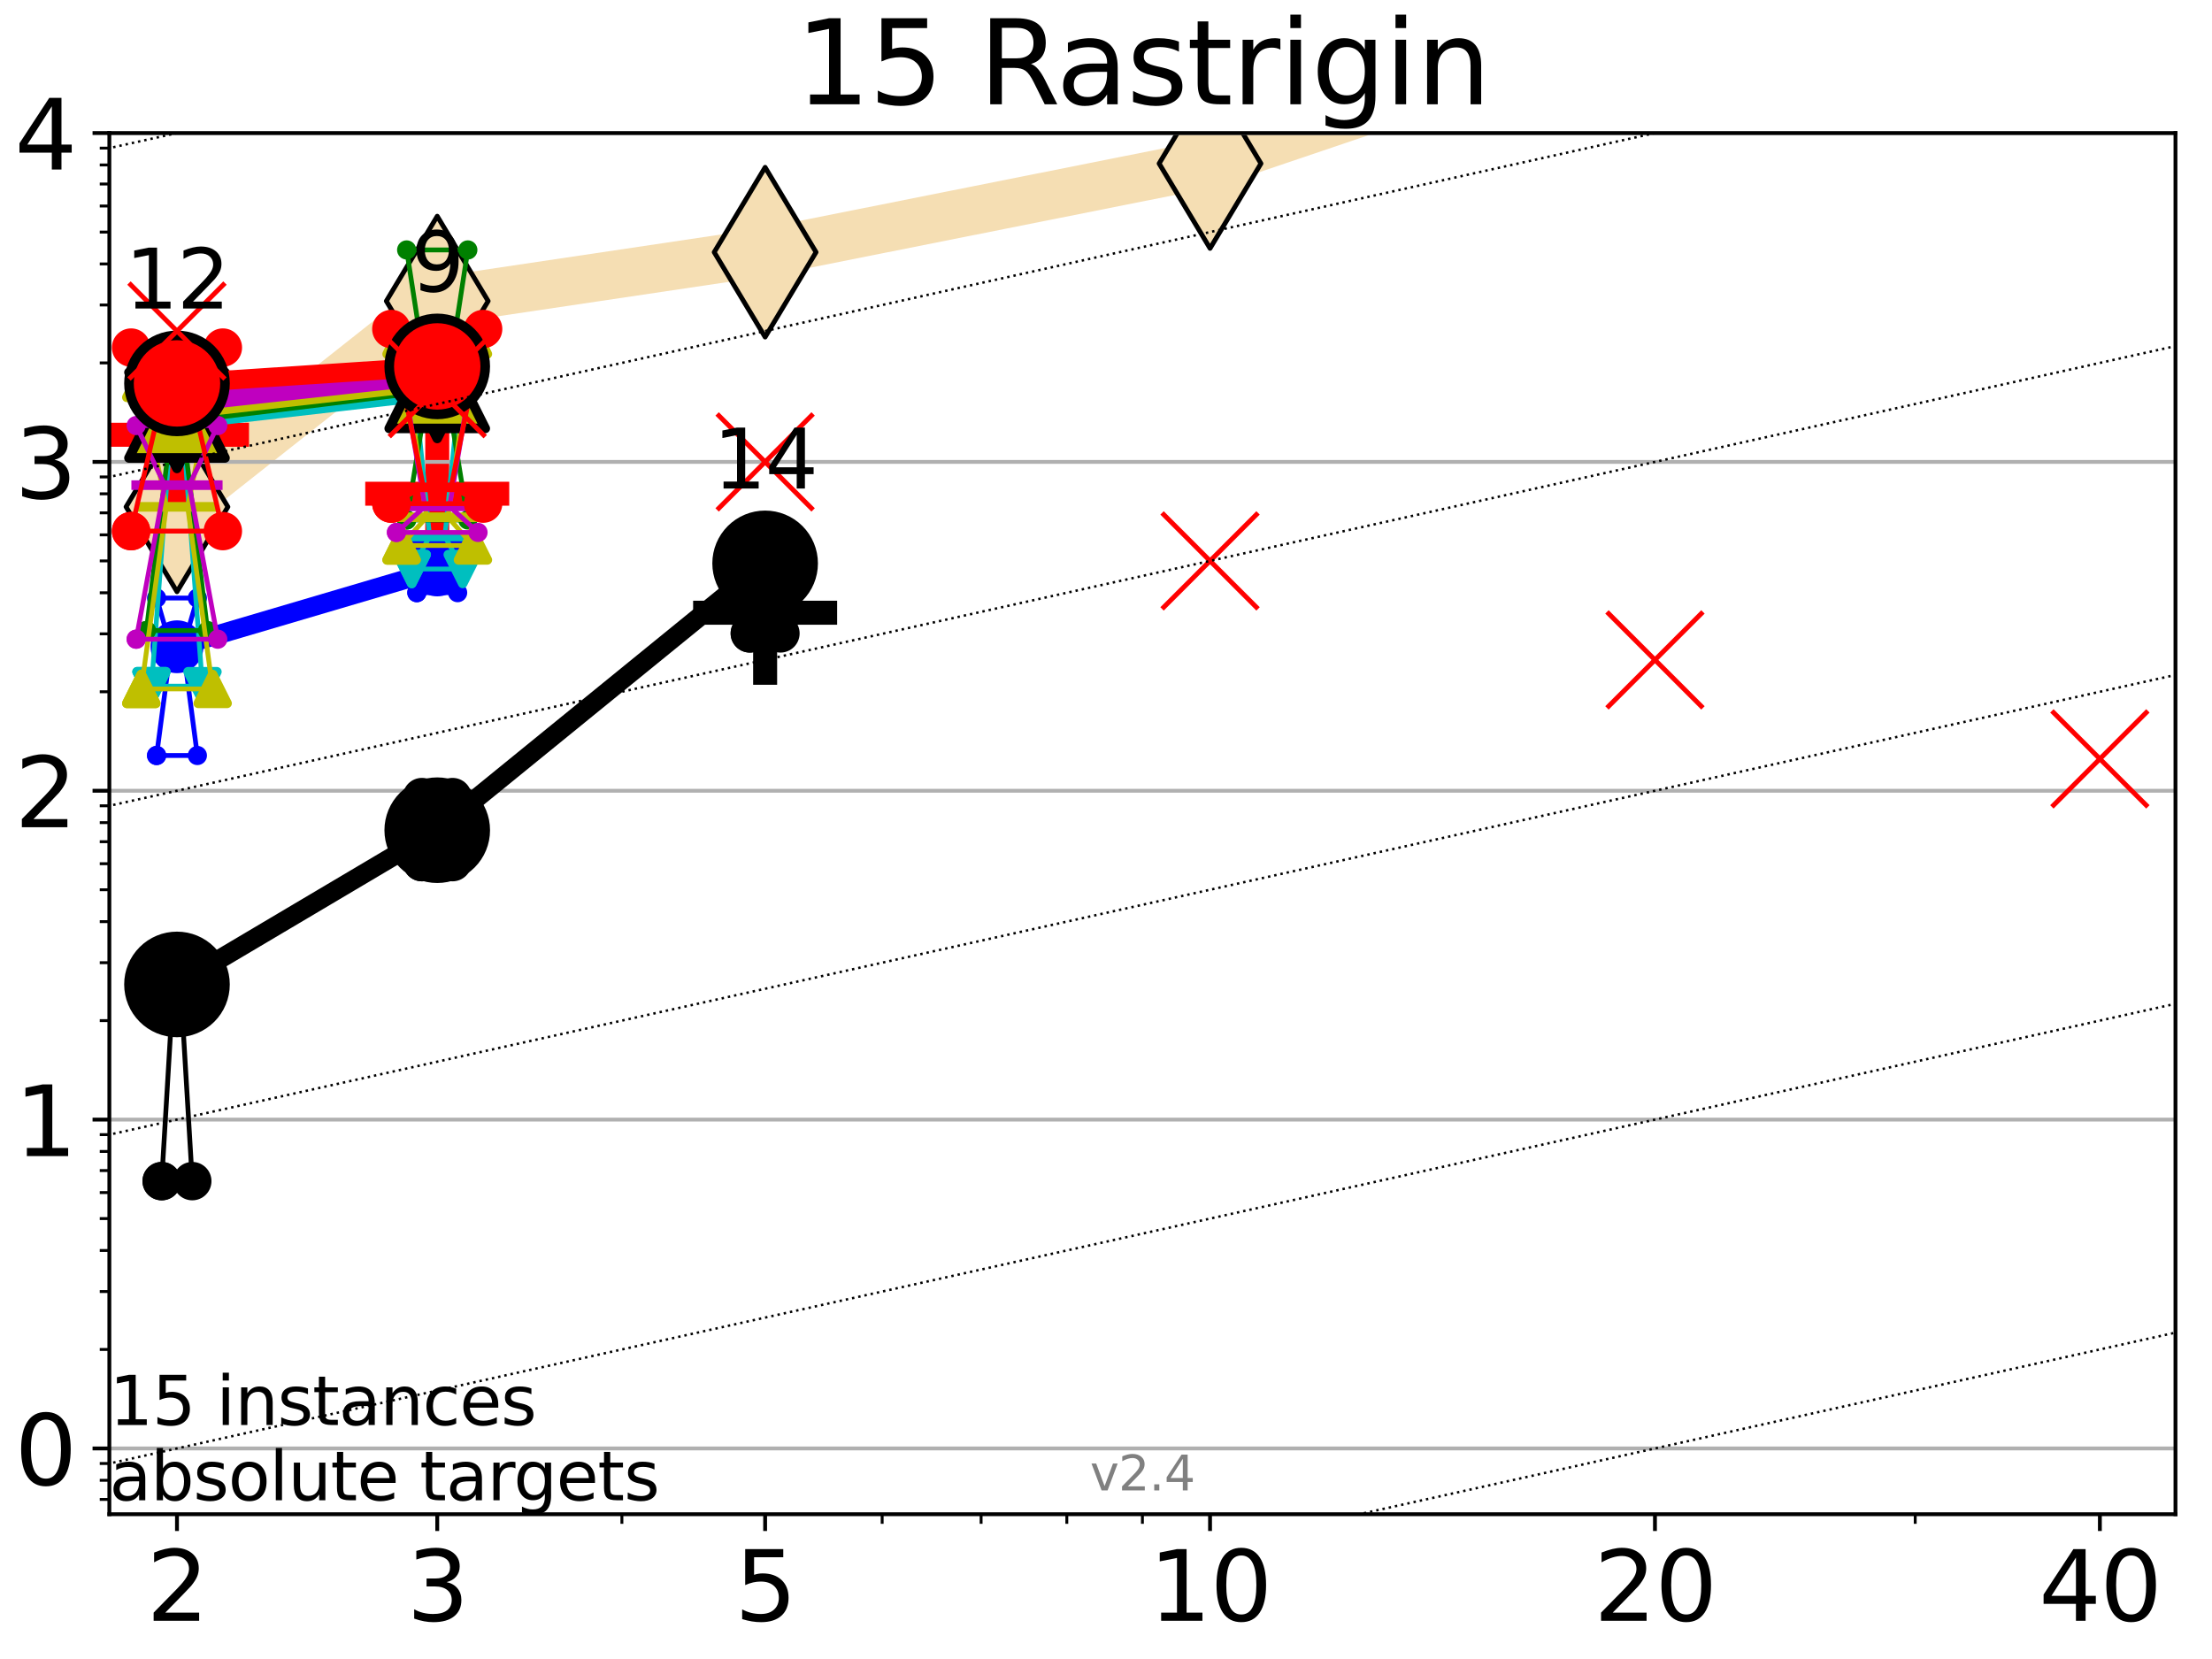 <?xml version="1.0" encoding="utf-8" standalone="no"?>
<!DOCTYPE svg PUBLIC "-//W3C//DTD SVG 1.1//EN"
  "http://www.w3.org/Graphics/SVG/1.1/DTD/svg11.dtd">
<svg height="345.6pt" version="1.1" viewBox="0 0 460.8 345.6" width="460.8pt" xmlns="http://www.w3.org/2000/svg" xmlns:xlink="http://www.w3.org/1999/xlink">
 <defs>
  <style type="text/css">*{stroke-linecap:butt;stroke-linejoin:round;}</style>
 </defs>
 <g id="figure_1">
  <g id="patch_1">
   <path d="M 0 345.6 
L 460.8 345.6 
L 460.8 0 
L 0 0 
z
" style="fill:#ffffff;"/>
  </g>
  <g id="axes_1">
   <g id="patch_2">
    <path d="M 22.78 315.44 
L 453.192 315.44 
L 453.192 27.72 
L 22.78 27.72 
z
" style="fill:#ffffff;"/>
   </g>
   <g id="line2d_1">
    <path clip-path="url(#p07e311a9b2)" d="M 36.868 105.588 
L 91.085 62.718 
L 159.39 52.537 
L 252.074 34.063 
L 344.758 2.692 
L 397.881 -1 
" style="fill:none;stroke:#f5deb3;stroke-linecap:square;stroke-width:10;"/>
    <defs>
     <path d="M 0 17.678 
L 10.607 0 
L 0 -17.678 
L -10.607 0 
z
" id="m430e8b14ca" style="stroke:#000000;stroke-linejoin:miter;"/>
    </defs>
    <g clip-path="url(#p07e311a9b2)">
     <use style="fill:#f5deb3;stroke:#000000;stroke-linejoin:miter;" x="36.868" xlink:href="#m430e8b14ca" y="105.588"/>
     <use style="fill:#f5deb3;stroke:#000000;stroke-linejoin:miter;" x="91.085" xlink:href="#m430e8b14ca" y="62.718"/>
     <use style="fill:#f5deb3;stroke:#000000;stroke-linejoin:miter;" x="159.39" xlink:href="#m430e8b14ca" y="52.537"/>
     <use style="fill:#f5deb3;stroke:#000000;stroke-linejoin:miter;" x="252.074" xlink:href="#m430e8b14ca" y="34.063"/>
     <use style="fill:#f5deb3;stroke:#000000;stroke-linejoin:miter;" x="344.758" xlink:href="#m430e8b14ca" y="2.692"/>
     <use style="fill:#f5deb3;stroke:#000000;stroke-linejoin:miter;" x="397.881" xlink:href="#m430e8b14ca" y="-1"/>
    </g>
   </g>
   <g id="line2d_2">
    <defs>
     <path d="M -15 0 
L 15 0 
M 0 15 
L 0 -15 
" id="m7ae08cc992" style="stroke:#000000;stroke-width:5;"/>
    </defs>
    <g clip-path="url(#p07e311a9b2)">
     <use style="stroke:#000000;stroke-width:5;" x="159.39" xlink:href="#m7ae08cc992" y="127.646"/>
    </g>
   </g>
   <g id="line2d_3">
    <defs>
     <path d="M -15 0 
L 15 0 
M 0 15 
L 0 -15 
" id="mf6e8818b09" style="stroke:#ff0000;stroke-width:5;"/>
    </defs>
    <g clip-path="url(#p07e311a9b2)">
     <use style="fill:#ff0000;stroke:#ff0000;stroke-width:5;" x="36.868" xlink:href="#mf6e8818b09" y="90.566"/>
    </g>
   </g>
   <g id="line2d_4">
    <g clip-path="url(#p07e311a9b2)">
     <use style="fill:#ff0000;stroke:#ff0000;stroke-width:5;" x="91.085" xlink:href="#mf6e8818b09" y="102.851"/>
    </g>
   </g>
   <g id="matplotlib.axis_1">
    <g id="xtick_1">
     <g id="line2d_5">
      <defs>
       <path d="M 0 0 
L 0 3.5 
" id="m712aced259" style="stroke:#000000;stroke-width:0.8;"/>
      </defs>
      <g>
       <use style="stroke:#000000;stroke-width:0.8;" x="36.868" xlink:href="#m712aced259" y="315.44"/>
      </g>
     </g>
     <g id="text_1">
      <!-- 2 -->
      <g transform="translate(30.506 337.637)scale(0.2 -0.2)">
       <defs>
        <path d="M 1228 531 
L 3431 531 
L 3431 0 
L 469 0 
L 469 531 
Q 828 903 1448 1529 
Q 2069 2156 2228 2338 
Q 2531 2678 2651 2914 
Q 2772 3150 2772 3378 
Q 2772 3750 2511 3984 
Q 2250 4219 1831 4219 
Q 1534 4219 1204 4116 
Q 875 4013 500 3803 
L 500 4441 
Q 881 4594 1212 4672 
Q 1544 4750 1819 4750 
Q 2544 4750 2975 4387 
Q 3406 4025 3406 3419 
Q 3406 3131 3298 2873 
Q 3191 2616 2906 2266 
Q 2828 2175 2409 1742 
Q 1991 1309 1228 531 
z
" id="DejaVuSans-32" transform="scale(0.016)"/>
       </defs>
       <use xlink:href="#DejaVuSans-32"/>
      </g>
     </g>
    </g>
    <g id="xtick_2">
     <g id="line2d_6">
      <g>
       <use style="stroke:#000000;stroke-width:0.8;" x="91.085" xlink:href="#m712aced259" y="315.44"/>
      </g>
     </g>
     <g id="text_2">
      <!-- 3 -->
      <g transform="translate(84.723 337.637)scale(0.2 -0.2)">
       <defs>
        <path d="M 2597 2516 
Q 3050 2419 3304 2112 
Q 3559 1806 3559 1356 
Q 3559 666 3084 287 
Q 2609 -91 1734 -91 
Q 1441 -91 1130 -33 
Q 819 25 488 141 
L 488 750 
Q 750 597 1062 519 
Q 1375 441 1716 441 
Q 2309 441 2620 675 
Q 2931 909 2931 1356 
Q 2931 1769 2642 2001 
Q 2353 2234 1838 2234 
L 1294 2234 
L 1294 2753 
L 1863 2753 
Q 2328 2753 2575 2939 
Q 2822 3125 2822 3475 
Q 2822 3834 2567 4026 
Q 2313 4219 1838 4219 
Q 1578 4219 1281 4162 
Q 984 4106 628 3988 
L 628 4550 
Q 988 4650 1302 4700 
Q 1616 4750 1894 4750 
Q 2613 4750 3031 4423 
Q 3450 4097 3450 3541 
Q 3450 3153 3228 2886 
Q 3006 2619 2597 2516 
z
" id="DejaVuSans-33" transform="scale(0.016)"/>
       </defs>
       <use xlink:href="#DejaVuSans-33"/>
      </g>
     </g>
    </g>
    <g id="xtick_3">
     <g id="line2d_7">
      <g>
       <use style="stroke:#000000;stroke-width:0.8;" x="159.39" xlink:href="#m712aced259" y="315.44"/>
      </g>
     </g>
     <g id="text_3">
      <!-- 5 -->
      <g transform="translate(153.028 337.637)scale(0.2 -0.2)">
       <defs>
        <path d="M 691 4666 
L 3169 4666 
L 3169 4134 
L 1269 4134 
L 1269 2991 
Q 1406 3038 1543 3061 
Q 1681 3084 1819 3084 
Q 2600 3084 3056 2656 
Q 3513 2228 3513 1497 
Q 3513 744 3044 326 
Q 2575 -91 1722 -91 
Q 1428 -91 1123 -41 
Q 819 9 494 109 
L 494 744 
Q 775 591 1075 516 
Q 1375 441 1709 441 
Q 2250 441 2565 725 
Q 2881 1009 2881 1497 
Q 2881 1984 2565 2268 
Q 2250 2553 1709 2553 
Q 1456 2553 1204 2497 
Q 953 2441 691 2322 
L 691 4666 
z
" id="DejaVuSans-35" transform="scale(0.016)"/>
       </defs>
       <use xlink:href="#DejaVuSans-35"/>
      </g>
     </g>
    </g>
    <g id="xtick_4">
     <g id="line2d_8">
      <g>
       <use style="stroke:#000000;stroke-width:0.8;" x="252.074" xlink:href="#m712aced259" y="315.44"/>
      </g>
     </g>
     <g id="text_4">
      <!-- 10 -->
      <g transform="translate(239.349 337.637)scale(0.2 -0.2)">
       <defs>
        <path d="M 794 531 
L 1825 531 
L 1825 4091 
L 703 3866 
L 703 4441 
L 1819 4666 
L 2450 4666 
L 2450 531 
L 3481 531 
L 3481 0 
L 794 0 
L 794 531 
z
" id="DejaVuSans-31" transform="scale(0.016)"/>
        <path d="M 2034 4250 
Q 1547 4250 1301 3770 
Q 1056 3291 1056 2328 
Q 1056 1369 1301 889 
Q 1547 409 2034 409 
Q 2525 409 2770 889 
Q 3016 1369 3016 2328 
Q 3016 3291 2770 3770 
Q 2525 4250 2034 4250 
z
M 2034 4750 
Q 2819 4750 3233 4129 
Q 3647 3509 3647 2328 
Q 3647 1150 3233 529 
Q 2819 -91 2034 -91 
Q 1250 -91 836 529 
Q 422 1150 422 2328 
Q 422 3509 836 4129 
Q 1250 4750 2034 4750 
z
" id="DejaVuSans-30" transform="scale(0.016)"/>
       </defs>
       <use xlink:href="#DejaVuSans-31"/>
       <use x="63.623" xlink:href="#DejaVuSans-30"/>
      </g>
     </g>
    </g>
    <g id="xtick_5">
     <g id="line2d_9">
      <g>
       <use style="stroke:#000000;stroke-width:0.8;" x="344.758" xlink:href="#m712aced259" y="315.44"/>
      </g>
     </g>
     <g id="text_5">
      <!-- 20 -->
      <g transform="translate(332.033 337.637)scale(0.2 -0.2)">
       <use xlink:href="#DejaVuSans-32"/>
       <use x="63.623" xlink:href="#DejaVuSans-30"/>
      </g>
     </g>
    </g>
    <g id="xtick_6">
     <g id="line2d_10">
      <g>
       <use style="stroke:#000000;stroke-width:0.8;" x="437.443" xlink:href="#m712aced259" y="315.44"/>
      </g>
     </g>
     <g id="text_6">
      <!-- 40 -->
      <g transform="translate(424.718 337.637)scale(0.2 -0.2)">
       <defs>
        <path d="M 2419 4116 
L 825 1625 
L 2419 1625 
L 2419 4116 
z
M 2253 4666 
L 3047 4666 
L 3047 1625 
L 3713 1625 
L 3713 1100 
L 3047 1100 
L 3047 0 
L 2419 0 
L 2419 1100 
L 313 1100 
L 313 1709 
L 2253 4666 
z
" id="DejaVuSans-34" transform="scale(0.016)"/>
       </defs>
       <use xlink:href="#DejaVuSans-34"/>
       <use x="63.623" xlink:href="#DejaVuSans-30"/>
      </g>
     </g>
    </g>
    <g id="xtick_7">
     <g id="line2d_11">
      <defs>
       <path d="M 0 0 
L 0 2 
" id="m3417704fac" style="stroke:#000000;stroke-width:0.6;"/>
      </defs>
      <g>
       <use style="stroke:#000000;stroke-width:0.6;" x="129.552" xlink:href="#m3417704fac" y="315.44"/>
      </g>
     </g>
    </g>
    <g id="xtick_8">
     <g id="line2d_12">
      <g>
       <use style="stroke:#000000;stroke-width:0.6;" x="183.769" xlink:href="#m3417704fac" y="315.44"/>
      </g>
     </g>
    </g>
    <g id="xtick_9">
     <g id="line2d_13">
      <g>
       <use style="stroke:#000000;stroke-width:0.6;" x="204.381" xlink:href="#m3417704fac" y="315.44"/>
      </g>
     </g>
    </g>
    <g id="xtick_10">
     <g id="line2d_14">
      <g>
       <use style="stroke:#000000;stroke-width:0.6;" x="222.237" xlink:href="#m3417704fac" y="315.44"/>
      </g>
     </g>
    </g>
    <g id="xtick_11">
     <g id="line2d_15">
      <g>
       <use style="stroke:#000000;stroke-width:0.6;" x="237.986" xlink:href="#m3417704fac" y="315.44"/>
      </g>
     </g>
    </g>
    <g id="xtick_12">
     <g id="line2d_16">
      <g>
       <use style="stroke:#000000;stroke-width:0.6;" x="398.975" xlink:href="#m3417704fac" y="315.44"/>
      </g>
     </g>
    </g>
   </g>
   <g id="matplotlib.axis_2">
    <g id="ytick_1">
     <g id="line2d_17">
      <path clip-path="url(#p07e311a9b2)" d="M 22.78 301.739 
L 453.192 301.739 
" style="fill:none;stroke:#b0b0b0;stroke-linecap:square;stroke-width:0.8;"/>
     </g>
     <g id="line2d_18">
      <defs>
       <path d="M 0 0 
L -3.5 0 
" id="m1665d808cd" style="stroke:#000000;stroke-width:0.8;"/>
      </defs>
      <g>
       <use style="stroke:#000000;stroke-width:0.8;" x="22.78" xlink:href="#m1665d808cd" y="301.739"/>
      </g>
     </g>
     <g id="text_7">
      <!-- 0 -->
      <g transform="translate(3.055 309.337)scale(0.2 -0.2)">
       <use xlink:href="#DejaVuSans-30"/>
      </g>
     </g>
    </g>
    <g id="ytick_2">
     <g id="line2d_19">
      <path clip-path="url(#p07e311a9b2)" d="M 22.78 233.234 
L 453.192 233.234 
" style="fill:none;stroke:#b0b0b0;stroke-linecap:square;stroke-width:0.8;"/>
     </g>
     <g id="line2d_20">
      <g>
       <use style="stroke:#000000;stroke-width:0.8;" x="22.78" xlink:href="#m1665d808cd" y="233.234"/>
      </g>
     </g>
     <g id="text_8">
      <!-- 1 -->
      <g transform="translate(3.055 240.833)scale(0.2 -0.2)">
       <use xlink:href="#DejaVuSans-31"/>
      </g>
     </g>
    </g>
    <g id="ytick_3">
     <g id="line2d_21">
      <path clip-path="url(#p07e311a9b2)" d="M 22.78 164.73 
L 453.192 164.73 
" style="fill:none;stroke:#b0b0b0;stroke-linecap:square;stroke-width:0.8;"/>
     </g>
     <g id="line2d_22">
      <g>
       <use style="stroke:#000000;stroke-width:0.8;" x="22.78" xlink:href="#m1665d808cd" y="164.73"/>
      </g>
     </g>
     <g id="text_9">
      <!-- 2 -->
      <g transform="translate(3.055 172.328)scale(0.2 -0.2)">
       <use xlink:href="#DejaVuSans-32"/>
      </g>
     </g>
    </g>
    <g id="ytick_4">
     <g id="line2d_23">
      <path clip-path="url(#p07e311a9b2)" d="M 22.78 96.225 
L 453.192 96.225 
" style="fill:none;stroke:#b0b0b0;stroke-linecap:square;stroke-width:0.8;"/>
     </g>
     <g id="line2d_24">
      <g>
       <use style="stroke:#000000;stroke-width:0.8;" x="22.78" xlink:href="#m1665d808cd" y="96.225"/>
      </g>
     </g>
     <g id="text_10">
      <!-- 3 -->
      <g transform="translate(3.055 103.823)scale(0.2 -0.2)">
       <use xlink:href="#DejaVuSans-33"/>
      </g>
     </g>
    </g>
    <g id="ytick_5">
     <g id="line2d_25">
      <path clip-path="url(#p07e311a9b2)" d="M 22.78 27.72 
L 453.192 27.72 
" style="fill:none;stroke:#b0b0b0;stroke-linecap:square;stroke-width:0.8;"/>
     </g>
     <g id="line2d_26">
      <g>
       <use style="stroke:#000000;stroke-width:0.8;" x="22.78" xlink:href="#m1665d808cd" y="27.72"/>
      </g>
     </g>
     <g id="text_11">
      <!-- 4 -->
      <g transform="translate(3.055 35.318)scale(0.2 -0.2)">
       <use xlink:href="#DejaVuSans-34"/>
      </g>
     </g>
    </g>
    <g id="ytick_6">
     <g id="line2d_27">
      <defs>
       <path d="M 0 0 
L -2 0 
" id="mdeb3c4bdd4" style="stroke:#000000;stroke-width:0.6;"/>
      </defs>
      <g>
       <use style="stroke:#000000;stroke-width:0.6;" x="22.78" xlink:href="#mdeb3c4bdd4" y="312.351"/>
      </g>
     </g>
    </g>
    <g id="ytick_7">
     <g id="line2d_28">
      <g>
       <use style="stroke:#000000;stroke-width:0.6;" x="22.78" xlink:href="#mdeb3c4bdd4" y="308.378"/>
      </g>
     </g>
    </g>
    <g id="ytick_8">
     <g id="line2d_29">
      <g>
       <use style="stroke:#000000;stroke-width:0.6;" x="22.78" xlink:href="#mdeb3c4bdd4" y="304.874"/>
      </g>
     </g>
    </g>
    <g id="ytick_9">
     <g id="line2d_30">
      <g>
       <use style="stroke:#000000;stroke-width:0.6;" x="22.78" xlink:href="#mdeb3c4bdd4" y="281.117"/>
      </g>
     </g>
    </g>
    <g id="ytick_10">
     <g id="line2d_31">
      <g>
       <use style="stroke:#000000;stroke-width:0.6;" x="22.78" xlink:href="#mdeb3c4bdd4" y="269.054"/>
      </g>
     </g>
    </g>
    <g id="ytick_11">
     <g id="line2d_32">
      <g>
       <use style="stroke:#000000;stroke-width:0.6;" x="22.78" xlink:href="#mdeb3c4bdd4" y="260.495"/>
      </g>
     </g>
    </g>
    <g id="ytick_12">
     <g id="line2d_33">
      <g>
       <use style="stroke:#000000;stroke-width:0.6;" x="22.78" xlink:href="#mdeb3c4bdd4" y="253.856"/>
      </g>
     </g>
    </g>
    <g id="ytick_13">
     <g id="line2d_34">
      <g>
       <use style="stroke:#000000;stroke-width:0.6;" x="22.78" xlink:href="#mdeb3c4bdd4" y="248.432"/>
      </g>
     </g>
    </g>
    <g id="ytick_14">
     <g id="line2d_35">
      <g>
       <use style="stroke:#000000;stroke-width:0.6;" x="22.78" xlink:href="#mdeb3c4bdd4" y="243.846"/>
      </g>
     </g>
    </g>
    <g id="ytick_15">
     <g id="line2d_36">
      <g>
       <use style="stroke:#000000;stroke-width:0.6;" x="22.78" xlink:href="#mdeb3c4bdd4" y="239.873"/>
      </g>
     </g>
    </g>
    <g id="ytick_16">
     <g id="line2d_37">
      <g>
       <use style="stroke:#000000;stroke-width:0.6;" x="22.78" xlink:href="#mdeb3c4bdd4" y="236.369"/>
      </g>
     </g>
    </g>
    <g id="ytick_17">
     <g id="line2d_38">
      <g>
       <use style="stroke:#000000;stroke-width:0.6;" x="22.78" xlink:href="#mdeb3c4bdd4" y="212.612"/>
      </g>
     </g>
    </g>
    <g id="ytick_18">
     <g id="line2d_39">
      <g>
       <use style="stroke:#000000;stroke-width:0.6;" x="22.78" xlink:href="#mdeb3c4bdd4" y="200.549"/>
      </g>
     </g>
    </g>
    <g id="ytick_19">
     <g id="line2d_40">
      <g>
       <use style="stroke:#000000;stroke-width:0.6;" x="22.78" xlink:href="#mdeb3c4bdd4" y="191.99"/>
      </g>
     </g>
    </g>
    <g id="ytick_20">
     <g id="line2d_41">
      <g>
       <use style="stroke:#000000;stroke-width:0.6;" x="22.78" xlink:href="#mdeb3c4bdd4" y="185.352"/>
      </g>
     </g>
    </g>
    <g id="ytick_21">
     <g id="line2d_42">
      <g>
       <use style="stroke:#000000;stroke-width:0.6;" x="22.78" xlink:href="#mdeb3c4bdd4" y="179.927"/>
      </g>
     </g>
    </g>
    <g id="ytick_22">
     <g id="line2d_43">
      <g>
       <use style="stroke:#000000;stroke-width:0.6;" x="22.78" xlink:href="#mdeb3c4bdd4" y="175.341"/>
      </g>
     </g>
    </g>
    <g id="ytick_23">
     <g id="line2d_44">
      <g>
       <use style="stroke:#000000;stroke-width:0.6;" x="22.78" xlink:href="#mdeb3c4bdd4" y="171.368"/>
      </g>
     </g>
    </g>
    <g id="ytick_24">
     <g id="line2d_45">
      <g>
       <use style="stroke:#000000;stroke-width:0.6;" x="22.78" xlink:href="#mdeb3c4bdd4" y="167.864"/>
      </g>
     </g>
    </g>
    <g id="ytick_25">
     <g id="line2d_46">
      <g>
       <use style="stroke:#000000;stroke-width:0.6;" x="22.78" xlink:href="#mdeb3c4bdd4" y="144.108"/>
      </g>
     </g>
    </g>
    <g id="ytick_26">
     <g id="line2d_47">
      <g>
       <use style="stroke:#000000;stroke-width:0.6;" x="22.78" xlink:href="#mdeb3c4bdd4" y="132.044"/>
      </g>
     </g>
    </g>
    <g id="ytick_27">
     <g id="line2d_48">
      <g>
       <use style="stroke:#000000;stroke-width:0.6;" x="22.78" xlink:href="#mdeb3c4bdd4" y="123.486"/>
      </g>
     </g>
    </g>
    <g id="ytick_28">
     <g id="line2d_49">
      <g>
       <use style="stroke:#000000;stroke-width:0.6;" x="22.78" xlink:href="#mdeb3c4bdd4" y="116.847"/>
      </g>
     </g>
    </g>
    <g id="ytick_29">
     <g id="line2d_50">
      <g>
       <use style="stroke:#000000;stroke-width:0.6;" x="22.78" xlink:href="#mdeb3c4bdd4" y="111.422"/>
      </g>
     </g>
    </g>
    <g id="ytick_30">
     <g id="line2d_51">
      <g>
       <use style="stroke:#000000;stroke-width:0.6;" x="22.78" xlink:href="#mdeb3c4bdd4" y="106.836"/>
      </g>
     </g>
    </g>
    <g id="ytick_31">
     <g id="line2d_52">
      <g>
       <use style="stroke:#000000;stroke-width:0.6;" x="22.78" xlink:href="#mdeb3c4bdd4" y="102.864"/>
      </g>
     </g>
    </g>
    <g id="ytick_32">
     <g id="line2d_53">
      <g>
       <use style="stroke:#000000;stroke-width:0.6;" x="22.78" xlink:href="#mdeb3c4bdd4" y="99.359"/>
      </g>
     </g>
    </g>
    <g id="ytick_33">
     <g id="line2d_54">
      <g>
       <use style="stroke:#000000;stroke-width:0.6;" x="22.78" xlink:href="#mdeb3c4bdd4" y="75.603"/>
      </g>
     </g>
    </g>
    <g id="ytick_34">
     <g id="line2d_55">
      <g>
       <use style="stroke:#000000;stroke-width:0.6;" x="22.78" xlink:href="#mdeb3c4bdd4" y="63.54"/>
      </g>
     </g>
    </g>
    <g id="ytick_35">
     <g id="line2d_56">
      <g>
       <use style="stroke:#000000;stroke-width:0.6;" x="22.78" xlink:href="#mdeb3c4bdd4" y="54.981"/>
      </g>
     </g>
    </g>
    <g id="ytick_36">
     <g id="line2d_57">
      <g>
       <use style="stroke:#000000;stroke-width:0.6;" x="22.78" xlink:href="#mdeb3c4bdd4" y="48.342"/>
      </g>
     </g>
    </g>
    <g id="ytick_37">
     <g id="line2d_58">
      <g>
       <use style="stroke:#000000;stroke-width:0.6;" x="22.78" xlink:href="#mdeb3c4bdd4" y="42.918"/>
      </g>
     </g>
    </g>
    <g id="ytick_38">
     <g id="line2d_59">
      <g>
       <use style="stroke:#000000;stroke-width:0.6;" x="22.78" xlink:href="#mdeb3c4bdd4" y="38.332"/>
      </g>
     </g>
    </g>
    <g id="ytick_39">
     <g id="line2d_60">
      <g>
       <use style="stroke:#000000;stroke-width:0.6;" x="22.78" xlink:href="#mdeb3c4bdd4" y="34.359"/>
      </g>
     </g>
    </g>
    <g id="ytick_40">
     <g id="line2d_61">
      <g>
       <use style="stroke:#000000;stroke-width:0.6;" x="22.78" xlink:href="#mdeb3c4bdd4" y="30.855"/>
      </g>
     </g>
    </g>
   </g>
   <g id="line2d_62">
    <path clip-path="url(#p07e311a9b2)" d="M 33.682 246.051 
L 35.912 208.779 
L 33.682 202.075 
L 40.054 202.075 
L 37.824 208.779 
L 40.054 246.051 
L 33.682 246.051 
" style="fill:none;stroke:#000000;stroke-linecap:square;"/>
   </g>
   <g id="line2d_63">
    <path clip-path="url(#p07e311a9b2)" d="M 33.682 246.051 
L 40.054 246.051 
L 40.054 202.075 
L 33.682 202.075 
L 33.682 246.051 
" style="fill:none;"/>
    <defs>
     <path d="M 0 3 
C 0.796 3 1.559 2.684 2.121 2.121 
C 2.684 1.559 3 0.796 3 0 
C 3 -0.796 2.684 -1.559 2.121 -2.121 
C 1.559 -2.684 0.796 -3 0 -3 
C -0.796 -3 -1.559 -2.684 -2.121 -2.121 
C -2.684 -1.559 -3 -0.796 -3 0 
C -3 0.796 -2.684 1.559 -2.121 2.121 
C -1.559 2.684 -0.796 3 0 3 
z
" id="m4bf99c87bd" style="stroke:#000000;stroke-width:2;"/>
    </defs>
    <g clip-path="url(#p07e311a9b2)">
     <use style="stroke:#000000;stroke-width:2;" x="33.682" xlink:href="#m4bf99c87bd" y="246.051"/>
     <use style="stroke:#000000;stroke-width:2;" x="40.054" xlink:href="#m4bf99c87bd" y="246.051"/>
     <use style="stroke:#000000;stroke-width:2;" x="40.054" xlink:href="#m4bf99c87bd" y="202.075"/>
     <use style="stroke:#000000;stroke-width:2;" x="33.682" xlink:href="#m4bf99c87bd" y="202.075"/>
     <use style="stroke:#000000;stroke-width:2;" x="33.682" xlink:href="#m4bf99c87bd" y="246.051"/>
    </g>
   </g>
   <g id="line2d_64">
    <path clip-path="url(#p07e311a9b2)" d="M 33.682 208.779 
L 40.054 208.779 
" style="fill:none;stroke:#000000;stroke-linecap:square;stroke-width:2;"/>
   </g>
   <g id="line2d_65">
    <path clip-path="url(#p07e311a9b2)" d="M 87.899 179.598 
L 90.129 175.697 
L 87.899 166.048 
L 94.271 166.048 
L 92.041 175.697 
L 94.271 179.598 
L 87.899 179.598 
" style="fill:none;stroke:#000000;stroke-linecap:square;"/>
   </g>
   <g id="line2d_66">
    <path clip-path="url(#p07e311a9b2)" d="M 87.899 179.598 
L 94.271 179.598 
L 94.271 166.048 
L 87.899 166.048 
L 87.899 179.598 
" style="fill:none;"/>
    <g clip-path="url(#p07e311a9b2)">
     <use style="stroke:#000000;stroke-width:2;" x="87.899" xlink:href="#m4bf99c87bd" y="179.598"/>
     <use style="stroke:#000000;stroke-width:2;" x="94.271" xlink:href="#m4bf99c87bd" y="179.598"/>
     <use style="stroke:#000000;stroke-width:2;" x="94.271" xlink:href="#m4bf99c87bd" y="166.048"/>
     <use style="stroke:#000000;stroke-width:2;" x="87.899" xlink:href="#m4bf99c87bd" y="166.048"/>
     <use style="stroke:#000000;stroke-width:2;" x="87.899" xlink:href="#m4bf99c87bd" y="179.598"/>
    </g>
   </g>
   <g id="line2d_67">
    <path clip-path="url(#p07e311a9b2)" d="M 87.899 175.697 
L 94.271 175.697 
" style="fill:none;stroke:#000000;stroke-linecap:square;stroke-width:2;"/>
   </g>
   <g id="line2d_68">
    <path clip-path="url(#p07e311a9b2)" d="M 156.204 131.945 
L 158.434 128.233 
L 156.204 112.064 
L 162.576 112.064 
L 160.346 128.233 
L 162.576 131.945 
L 156.204 131.945 
" style="fill:none;stroke:#000000;stroke-linecap:square;"/>
   </g>
   <g id="line2d_69">
    <path clip-path="url(#p07e311a9b2)" d="M 156.204 131.945 
L 162.576 131.945 
L 162.576 112.064 
L 156.204 112.064 
L 156.204 131.945 
" style="fill:none;"/>
    <g clip-path="url(#p07e311a9b2)">
     <use style="stroke:#000000;stroke-width:2;" x="156.204" xlink:href="#m4bf99c87bd" y="131.945"/>
     <use style="stroke:#000000;stroke-width:2;" x="162.576" xlink:href="#m4bf99c87bd" y="131.945"/>
     <use style="stroke:#000000;stroke-width:2;" x="162.576" xlink:href="#m4bf99c87bd" y="112.064"/>
     <use style="stroke:#000000;stroke-width:2;" x="156.204" xlink:href="#m4bf99c87bd" y="112.064"/>
     <use style="stroke:#000000;stroke-width:2;" x="156.204" xlink:href="#m4bf99c87bd" y="131.945"/>
    </g>
   </g>
   <g id="line2d_70">
    <path clip-path="url(#p07e311a9b2)" d="M 156.204 128.233 
L 162.576 128.233 
" style="fill:none;stroke:#000000;stroke-linecap:square;stroke-width:2;"/>
   </g>
   <g id="line2d_71">
    <path clip-path="url(#p07e311a9b2)" d="M 36.868 205.075 
L 91.085 172.947 
" style="fill:none;stroke:#000000;stroke-linecap:square;stroke-width:4;"/>
   </g>
   <g id="line2d_72">
    <path clip-path="url(#p07e311a9b2)" d="M 91.085 172.947 
L 159.39 117.361 
" style="fill:none;stroke:#000000;stroke-linecap:square;stroke-width:4;"/>
   </g>
   <g id="line2d_73">
    <path clip-path="url(#p07e311a9b2)" d="M 36.868 205.075 
L 91.085 172.947 
L 159.39 117.361 
" style="fill:none;"/>
    <defs>
     <path d="M 0 10 
C 2.652 10 5.196 8.946 7.071 7.071 
C 8.946 5.196 10 2.652 10 0 
C 10 -2.652 8.946 -5.196 7.071 -7.071 
C 5.196 -8.946 2.652 -10 0 -10 
C -2.652 -10 -5.196 -8.946 -7.071 -7.071 
C -8.946 -5.196 -10 -2.652 -10 0 
C -10 2.652 -8.946 5.196 -7.071 7.071 
C -5.196 8.946 -2.652 10 0 10 
z
" id="m1dc2b02bae" style="stroke:#000000;stroke-width:2;"/>
    </defs>
    <g clip-path="url(#p07e311a9b2)">
     <use style="stroke:#000000;stroke-width:2;" x="36.868" xlink:href="#m1dc2b02bae" y="205.075"/>
     <use style="stroke:#000000;stroke-width:2;" x="91.085" xlink:href="#m1dc2b02bae" y="172.947"/>
     <use style="stroke:#000000;stroke-width:2;" x="159.39" xlink:href="#m1dc2b02bae" y="117.361"/>
    </g>
   </g>
   <g id="line2d_74">
    <path clip-path="url(#p07e311a9b2)" d="M 32.62 157.385 
L 35.594 134.796 
L 32.62 124.584 
L 41.116 124.584 
L 38.143 134.796 
L 41.116 157.385 
L 32.62 157.385 
" style="fill:none;stroke:#0000ff;stroke-linecap:square;"/>
   </g>
   <g id="line2d_75">
    <path clip-path="url(#p07e311a9b2)" d="M 32.62 157.385 
L 41.116 157.385 
L 41.116 124.584 
L 32.62 124.584 
L 32.62 157.385 
" style="fill:none;"/>
    <defs>
     <path d="M 0 1.5 
C 0.398 1.5 0.779 1.342 1.061 1.061 
C 1.342 0.779 1.5 0.398 1.5 0 
C 1.5 -0.398 1.342 -0.779 1.061 -1.061 
C 0.779 -1.342 0.398 -1.5 0 -1.5 
C -0.398 -1.5 -0.779 -1.342 -1.061 -1.061 
C -1.342 -0.779 -1.5 -0.398 -1.5 0 
C -1.5 0.398 -1.342 0.779 -1.061 1.061 
C -0.779 1.342 -0.398 1.5 0 1.5 
z
" id="me12f884a6f" style="stroke:#0000ff;"/>
    </defs>
    <g clip-path="url(#p07e311a9b2)">
     <use style="fill:#0000ff;stroke:#0000ff;" x="32.62" xlink:href="#me12f884a6f" y="157.385"/>
     <use style="fill:#0000ff;stroke:#0000ff;" x="41.116" xlink:href="#me12f884a6f" y="157.385"/>
     <use style="fill:#0000ff;stroke:#0000ff;" x="41.116" xlink:href="#me12f884a6f" y="124.584"/>
     <use style="fill:#0000ff;stroke:#0000ff;" x="32.62" xlink:href="#me12f884a6f" y="124.584"/>
     <use style="fill:#0000ff;stroke:#0000ff;" x="32.62" xlink:href="#me12f884a6f" y="157.385"/>
    </g>
   </g>
   <g id="line2d_76">
    <path clip-path="url(#p07e311a9b2)" d="M 32.62 134.796 
L 41.116 134.796 
" style="fill:none;stroke:#0000ff;stroke-linecap:square;stroke-width:2;"/>
   </g>
   <g id="line2d_77">
    <path clip-path="url(#p07e311a9b2)" d="M 86.837 123.461 
L 89.811 120.537 
L 86.837 113.036 
L 95.333 113.036 
L 92.359 120.537 
L 95.333 123.461 
L 86.837 123.461 
" style="fill:none;stroke:#0000ff;stroke-linecap:square;"/>
   </g>
   <g id="line2d_78">
    <path clip-path="url(#p07e311a9b2)" d="M 86.837 123.461 
L 95.333 123.461 
L 95.333 113.036 
L 86.837 113.036 
L 86.837 123.461 
" style="fill:none;"/>
    <g clip-path="url(#p07e311a9b2)">
     <use style="fill:#0000ff;stroke:#0000ff;" x="86.837" xlink:href="#me12f884a6f" y="123.461"/>
     <use style="fill:#0000ff;stroke:#0000ff;" x="95.333" xlink:href="#me12f884a6f" y="123.461"/>
     <use style="fill:#0000ff;stroke:#0000ff;" x="95.333" xlink:href="#me12f884a6f" y="113.036"/>
     <use style="fill:#0000ff;stroke:#0000ff;" x="86.837" xlink:href="#me12f884a6f" y="113.036"/>
     <use style="fill:#0000ff;stroke:#0000ff;" x="86.837" xlink:href="#me12f884a6f" y="123.461"/>
    </g>
   </g>
   <g id="line2d_79">
    <path clip-path="url(#p07e311a9b2)" d="M 86.837 120.537 
L 95.333 120.537 
" style="fill:none;stroke:#0000ff;stroke-linecap:square;stroke-width:2;"/>
   </g>
   <g id="line2d_80">
    <path clip-path="url(#p07e311a9b2)" d="M 36.868 134.731 
L 91.085 118.734 
" style="fill:none;stroke:#0000ff;stroke-linecap:square;stroke-width:4;"/>
   </g>
   <g id="line2d_81">
    <path clip-path="url(#p07e311a9b2)" d="M 36.868 134.731 
L 91.085 118.734 
" style="fill:none;"/>
    <defs>
     <path d="M 0 5 
C 1.326 5 2.598 4.473 3.536 3.536 
C 4.473 2.598 5 1.326 5 0 
C 5 -1.326 4.473 -2.598 3.536 -3.536 
C 2.598 -4.473 1.326 -5 0 -5 
C -1.326 -5 -2.598 -4.473 -3.536 -3.536 
C -4.473 -2.598 -5 -1.326 -5 0 
C -5 1.326 -4.473 2.598 -3.536 3.536 
C -2.598 4.473 -1.326 5 0 5 
z
" id="mb93770f4d3" style="stroke:#0000ff;"/>
    </defs>
    <g clip-path="url(#p07e311a9b2)">
     <use style="fill:#0000ff;stroke:#0000ff;" x="36.868" xlink:href="#mb93770f4d3" y="134.731"/>
     <use style="fill:#0000ff;stroke:#0000ff;" x="91.085" xlink:href="#mb93770f4d3" y="118.734"/>
    </g>
   </g>
   <g id="line2d_82">
    <path clip-path="url(#p07e311a9b2)" d="M 31.558 142.941 
L 35.275 93.634 
L 31.558 80.994 
L 42.178 80.994 
L 38.461 93.634 
L 42.178 142.941 
L 31.558 142.941 
" style="fill:none;stroke:#00bfbf;stroke-linecap:square;"/>
   </g>
   <g id="line2d_83">
    <path clip-path="url(#p07e311a9b2)" d="M 31.558 142.941 
L 42.178 142.941 
L 42.178 80.994 
L 31.558 80.994 
L 31.558 142.941 
" style="fill:none;"/>
    <defs>
     <path d="M -0 3 
L 3 -3 
L -3 -3 
z
" id="m19362c08bc" style="stroke:#00bfbf;stroke-linejoin:miter;stroke-width:2;"/>
    </defs>
    <g clip-path="url(#p07e311a9b2)">
     <use style="fill:#00bfbf;stroke:#00bfbf;stroke-linejoin:miter;stroke-width:2;" x="31.558" xlink:href="#m19362c08bc" y="142.941"/>
     <use style="fill:#00bfbf;stroke:#00bfbf;stroke-linejoin:miter;stroke-width:2;" x="42.178" xlink:href="#m19362c08bc" y="142.941"/>
     <use style="fill:#00bfbf;stroke:#00bfbf;stroke-linejoin:miter;stroke-width:2;" x="42.178" xlink:href="#m19362c08bc" y="80.994"/>
     <use style="fill:#00bfbf;stroke:#00bfbf;stroke-linejoin:miter;stroke-width:2;" x="31.558" xlink:href="#m19362c08bc" y="80.994"/>
     <use style="fill:#00bfbf;stroke:#00bfbf;stroke-linejoin:miter;stroke-width:2;" x="31.558" xlink:href="#m19362c08bc" y="142.941"/>
    </g>
   </g>
   <g id="line2d_84">
    <path clip-path="url(#p07e311a9b2)" d="M 31.558 93.634 
L 42.178 93.634 
" style="fill:none;stroke:#00bfbf;stroke-linecap:square;stroke-width:2;"/>
   </g>
   <g id="line2d_85">
    <path clip-path="url(#p07e311a9b2)" d="M 85.775 118.54 
L 89.492 111.772 
L 85.775 74.849 
L 96.395 74.849 
L 92.678 111.772 
L 96.395 118.54 
L 85.775 118.54 
" style="fill:none;stroke:#00bfbf;stroke-linecap:square;"/>
   </g>
   <g id="line2d_86">
    <path clip-path="url(#p07e311a9b2)" d="M 85.775 118.54 
L 96.395 118.54 
L 96.395 74.849 
L 85.775 74.849 
L 85.775 118.54 
" style="fill:none;"/>
    <g clip-path="url(#p07e311a9b2)">
     <use style="fill:#00bfbf;stroke:#00bfbf;stroke-linejoin:miter;stroke-width:2;" x="85.775" xlink:href="#m19362c08bc" y="118.54"/>
     <use style="fill:#00bfbf;stroke:#00bfbf;stroke-linejoin:miter;stroke-width:2;" x="96.395" xlink:href="#m19362c08bc" y="118.54"/>
     <use style="fill:#00bfbf;stroke:#00bfbf;stroke-linejoin:miter;stroke-width:2;" x="96.395" xlink:href="#m19362c08bc" y="74.849"/>
     <use style="fill:#00bfbf;stroke:#00bfbf;stroke-linejoin:miter;stroke-width:2;" x="85.775" xlink:href="#m19362c08bc" y="74.849"/>
     <use style="fill:#00bfbf;stroke:#00bfbf;stroke-linejoin:miter;stroke-width:2;" x="85.775" xlink:href="#m19362c08bc" y="118.54"/>
    </g>
   </g>
   <g id="line2d_87">
    <path clip-path="url(#p07e311a9b2)" d="M 85.775 111.772 
L 96.395 111.772 
" style="fill:none;stroke:#00bfbf;stroke-linecap:square;stroke-width:2;"/>
   </g>
   <g id="line2d_88">
    <path clip-path="url(#p07e311a9b2)" d="M 36.868 87.576 
L 91.085 81.334 
" style="fill:none;stroke:#00bfbf;stroke-linecap:square;stroke-width:4;"/>
   </g>
   <g id="line2d_89">
    <path clip-path="url(#p07e311a9b2)" d="M 36.868 87.576 
L 91.085 81.334 
" style="fill:none;"/>
    <defs>
     <path d="M -0 10 
L 10 -10 
L -10 -10 
z
" id="mada97adc7a" style="stroke:#000000;stroke-linejoin:miter;stroke-width:2;"/>
    </defs>
    <g clip-path="url(#p07e311a9b2)">
     <use style="fill:#00bfbf;stroke:#000000;stroke-linejoin:miter;stroke-width:2;" x="36.868" xlink:href="#mada97adc7a" y="87.576"/>
     <use style="fill:#00bfbf;stroke:#000000;stroke-linejoin:miter;stroke-width:2;" x="91.085" xlink:href="#mada97adc7a" y="81.334"/>
    </g>
   </g>
   <g id="line2d_90">
    <path clip-path="url(#p07e311a9b2)" d="M 30.496 131.358 
L 34.957 94.759 
L 30.496 74.565 
L 43.24 74.565 
L 38.78 94.759 
L 43.24 131.358 
L 30.496 131.358 
" style="fill:none;stroke:#008000;stroke-linecap:square;"/>
   </g>
   <g id="line2d_91">
    <path clip-path="url(#p07e311a9b2)" d="M 30.496 131.358 
L 43.24 131.358 
L 43.24 74.565 
L 30.496 74.565 
L 30.496 131.358 
" style="fill:none;"/>
    <defs>
     <path d="M 0 1.5 
C 0.398 1.5 0.779 1.342 1.061 1.061 
C 1.342 0.779 1.5 0.398 1.5 0 
C 1.5 -0.398 1.342 -0.779 1.061 -1.061 
C 0.779 -1.342 0.398 -1.5 0 -1.5 
C -0.398 -1.5 -0.779 -1.342 -1.061 -1.061 
C -1.342 -0.779 -1.5 -0.398 -1.5 0 
C -1.5 0.398 -1.342 0.779 -1.061 1.061 
C -0.779 1.342 -0.398 1.5 0 1.5 
z
" id="m149bca856d" style="stroke:#008000;"/>
    </defs>
    <g clip-path="url(#p07e311a9b2)">
     <use style="fill:#008000;stroke:#008000;" x="30.496" xlink:href="#m149bca856d" y="131.358"/>
     <use style="fill:#008000;stroke:#008000;" x="43.24" xlink:href="#m149bca856d" y="131.358"/>
     <use style="fill:#008000;stroke:#008000;" x="43.24" xlink:href="#m149bca856d" y="74.565"/>
     <use style="fill:#008000;stroke:#008000;" x="30.496" xlink:href="#m149bca856d" y="74.565"/>
     <use style="fill:#008000;stroke:#008000;" x="30.496" xlink:href="#m149bca856d" y="131.358"/>
    </g>
   </g>
   <g id="line2d_92">
    <path clip-path="url(#p07e311a9b2)" d="M 30.496 94.759 
L 43.24 94.759 
" style="fill:none;stroke:#008000;stroke-linecap:square;stroke-width:2;"/>
   </g>
   <g id="line2d_93">
    <path clip-path="url(#p07e311a9b2)" d="M 84.713 108.318 
L 89.173 80.95 
L 84.713 52.066 
L 97.457 52.066 
L 92.997 80.95 
L 97.457 108.318 
L 84.713 108.318 
" style="fill:none;stroke:#008000;stroke-linecap:square;"/>
   </g>
   <g id="line2d_94">
    <path clip-path="url(#p07e311a9b2)" d="M 84.713 108.318 
L 97.457 108.318 
L 97.457 52.066 
L 84.713 52.066 
L 84.713 108.318 
" style="fill:none;"/>
    <g clip-path="url(#p07e311a9b2)">
     <use style="fill:#008000;stroke:#008000;" x="84.713" xlink:href="#m149bca856d" y="108.318"/>
     <use style="fill:#008000;stroke:#008000;" x="97.457" xlink:href="#m149bca856d" y="108.318"/>
     <use style="fill:#008000;stroke:#008000;" x="97.457" xlink:href="#m149bca856d" y="52.066"/>
     <use style="fill:#008000;stroke:#008000;" x="84.713" xlink:href="#m149bca856d" y="52.066"/>
     <use style="fill:#008000;stroke:#008000;" x="84.713" xlink:href="#m149bca856d" y="108.318"/>
    </g>
   </g>
   <g id="line2d_95">
    <path clip-path="url(#p07e311a9b2)" d="M 84.713 80.95 
L 97.457 80.95 
" style="fill:none;stroke:#008000;stroke-linecap:square;stroke-width:2;"/>
   </g>
   <g id="line2d_96">
    <path clip-path="url(#p07e311a9b2)" d="M 36.868 86.459 
L 91.085 79.82 
" style="fill:none;stroke:#008000;stroke-linecap:square;stroke-width:4;"/>
   </g>
   <g id="line2d_97">
    <path clip-path="url(#p07e311a9b2)" d="M 36.868 86.459 
L 91.085 79.82 
" style="fill:none;"/>
    <defs>
     <path d="M 0 5 
C 1.326 5 2.598 4.473 3.536 3.536 
C 4.473 2.598 5 1.326 5 0 
C 5 -1.326 4.473 -2.598 3.536 -3.536 
C 2.598 -4.473 1.326 -5 0 -5 
C -1.326 -5 -2.598 -4.473 -3.536 -3.536 
C -4.473 -2.598 -5 -1.326 -5 0 
C -5 1.326 -4.473 2.598 -3.536 3.536 
C -2.598 4.473 -1.326 5 0 5 
z
" id="m8351ea64da" style="stroke:#008000;"/>
    </defs>
    <g clip-path="url(#p07e311a9b2)">
     <use style="fill:#008000;stroke:#008000;" x="36.868" xlink:href="#m8351ea64da" y="86.459"/>
     <use style="fill:#008000;stroke:#008000;" x="91.085" xlink:href="#m8351ea64da" y="79.82"/>
    </g>
   </g>
   <g id="line2d_98">
    <path clip-path="url(#p07e311a9b2)" d="M 29.434 143.518 
L 34.638 105.588 
L 29.434 79.772 
L 44.303 79.772 
L 39.099 105.588 
L 44.303 143.518 
L 29.434 143.518 
" style="fill:none;stroke:#bfbf00;stroke-linecap:square;"/>
   </g>
   <g id="line2d_99">
    <path clip-path="url(#p07e311a9b2)" d="M 29.434 143.518 
L 44.303 143.518 
L 44.303 79.772 
L 29.434 79.772 
L 29.434 143.518 
" style="fill:none;"/>
    <defs>
     <path d="M 0 -3 
L -3 3 
L 3 3 
z
" id="m8d165aaf8e" style="stroke:#bfbf00;stroke-linejoin:miter;stroke-width:2;"/>
    </defs>
    <g clip-path="url(#p07e311a9b2)">
     <use style="fill:#bfbf00;stroke:#bfbf00;stroke-linejoin:miter;stroke-width:2;" x="29.434" xlink:href="#m8d165aaf8e" y="143.518"/>
     <use style="fill:#bfbf00;stroke:#bfbf00;stroke-linejoin:miter;stroke-width:2;" x="44.303" xlink:href="#m8d165aaf8e" y="143.518"/>
     <use style="fill:#bfbf00;stroke:#bfbf00;stroke-linejoin:miter;stroke-width:2;" x="44.303" xlink:href="#m8d165aaf8e" y="79.772"/>
     <use style="fill:#bfbf00;stroke:#bfbf00;stroke-linejoin:miter;stroke-width:2;" x="29.434" xlink:href="#m8d165aaf8e" y="79.772"/>
     <use style="fill:#bfbf00;stroke:#bfbf00;stroke-linejoin:miter;stroke-width:2;" x="29.434" xlink:href="#m8d165aaf8e" y="143.518"/>
    </g>
   </g>
   <g id="line2d_100">
    <path clip-path="url(#p07e311a9b2)" d="M 29.434 105.588 
L 44.303 105.588 
" style="fill:none;stroke:#bfbf00;stroke-linecap:square;stroke-width:2;"/>
   </g>
   <g id="line2d_101">
    <path clip-path="url(#p07e311a9b2)" d="M 83.651 113.635 
L 88.855 107.743 
L 83.651 70.746 
L 98.519 70.746 
L 93.315 107.743 
L 98.519 113.635 
L 83.651 113.635 
" style="fill:none;stroke:#bfbf00;stroke-linecap:square;"/>
   </g>
   <g id="line2d_102">
    <path clip-path="url(#p07e311a9b2)" d="M 83.651 113.635 
L 98.519 113.635 
L 98.519 70.746 
L 83.651 70.746 
L 83.651 113.635 
" style="fill:none;"/>
    <g clip-path="url(#p07e311a9b2)">
     <use style="fill:#bfbf00;stroke:#bfbf00;stroke-linejoin:miter;stroke-width:2;" x="83.651" xlink:href="#m8d165aaf8e" y="113.635"/>
     <use style="fill:#bfbf00;stroke:#bfbf00;stroke-linejoin:miter;stroke-width:2;" x="98.519" xlink:href="#m8d165aaf8e" y="113.635"/>
     <use style="fill:#bfbf00;stroke:#bfbf00;stroke-linejoin:miter;stroke-width:2;" x="98.519" xlink:href="#m8d165aaf8e" y="70.746"/>
     <use style="fill:#bfbf00;stroke:#bfbf00;stroke-linejoin:miter;stroke-width:2;" x="83.651" xlink:href="#m8d165aaf8e" y="70.746"/>
     <use style="fill:#bfbf00;stroke:#bfbf00;stroke-linejoin:miter;stroke-width:2;" x="83.651" xlink:href="#m8d165aaf8e" y="113.635"/>
    </g>
   </g>
   <g id="line2d_103">
    <path clip-path="url(#p07e311a9b2)" d="M 83.651 107.743 
L 98.519 107.743 
" style="fill:none;stroke:#bfbf00;stroke-linecap:square;stroke-width:2;"/>
   </g>
   <g id="line2d_104">
    <path clip-path="url(#p07e311a9b2)" d="M 36.868 85.401 
L 91.085 79.249 
" style="fill:none;stroke:#bfbf00;stroke-linecap:square;stroke-width:4;"/>
   </g>
   <g id="line2d_105">
    <path clip-path="url(#p07e311a9b2)" d="M 36.868 85.401 
L 91.085 79.249 
" style="fill:none;"/>
    <defs>
     <path d="M 0 -10 
L -10 10 
L 10 10 
z
" id="m18fa84c556" style="stroke:#000000;stroke-linejoin:miter;stroke-width:2;"/>
    </defs>
    <g clip-path="url(#p07e311a9b2)">
     <use style="fill:#bfbf00;stroke:#000000;stroke-linejoin:miter;stroke-width:2;" x="36.868" xlink:href="#m18fa84c556" y="85.401"/>
     <use style="fill:#bfbf00;stroke:#000000;stroke-linejoin:miter;stroke-width:2;" x="91.085" xlink:href="#m18fa84c556" y="79.249"/>
    </g>
   </g>
   <g id="line2d_106">
    <path clip-path="url(#p07e311a9b2)" d="M 28.372 133.156 
L 34.319 101.06 
L 28.372 88.649 
L 45.365 88.649 
L 39.417 101.06 
L 45.365 133.156 
L 28.372 133.156 
" style="fill:none;stroke:#bf00bf;stroke-linecap:square;"/>
   </g>
   <g id="line2d_107">
    <path clip-path="url(#p07e311a9b2)" d="M 28.372 133.156 
L 45.365 133.156 
L 45.365 88.649 
L 28.372 88.649 
L 28.372 133.156 
" style="fill:none;"/>
    <defs>
     <path d="M 0 1.5 
C 0.398 1.5 0.779 1.342 1.061 1.061 
C 1.342 0.779 1.5 0.398 1.5 0 
C 1.5 -0.398 1.342 -0.779 1.061 -1.061 
C 0.779 -1.342 0.398 -1.5 0 -1.5 
C -0.398 -1.5 -0.779 -1.342 -1.061 -1.061 
C -1.342 -0.779 -1.5 -0.398 -1.5 0 
C -1.5 0.398 -1.342 0.779 -1.061 1.061 
C -0.779 1.342 -0.398 1.5 0 1.5 
z
" id="mf09e580157" style="stroke:#bf00bf;"/>
    </defs>
    <g clip-path="url(#p07e311a9b2)">
     <use style="fill:#bf00bf;stroke:#bf00bf;" x="28.372" xlink:href="#mf09e580157" y="133.156"/>
     <use style="fill:#bf00bf;stroke:#bf00bf;" x="45.365" xlink:href="#mf09e580157" y="133.156"/>
     <use style="fill:#bf00bf;stroke:#bf00bf;" x="45.365" xlink:href="#mf09e580157" y="88.649"/>
     <use style="fill:#bf00bf;stroke:#bf00bf;" x="28.372" xlink:href="#mf09e580157" y="88.649"/>
     <use style="fill:#bf00bf;stroke:#bf00bf;" x="28.372" xlink:href="#mf09e580157" y="133.156"/>
    </g>
   </g>
   <g id="line2d_108">
    <path clip-path="url(#p07e311a9b2)" d="M 28.372 101.06 
L 45.365 101.06 
" style="fill:none;stroke:#bf00bf;stroke-linecap:square;stroke-width:2;"/>
   </g>
   <g id="line2d_109">
    <path clip-path="url(#p07e311a9b2)" d="M 82.589 110.914 
L 88.536 105.493 
L 82.589 70.611 
L 99.581 70.611 
L 93.634 105.493 
L 99.581 110.914 
L 82.589 110.914 
" style="fill:none;stroke:#bf00bf;stroke-linecap:square;"/>
   </g>
   <g id="line2d_110">
    <path clip-path="url(#p07e311a9b2)" d="M 82.589 110.914 
L 99.581 110.914 
L 99.581 70.611 
L 82.589 70.611 
L 82.589 110.914 
" style="fill:none;"/>
    <g clip-path="url(#p07e311a9b2)">
     <use style="fill:#bf00bf;stroke:#bf00bf;" x="82.589" xlink:href="#mf09e580157" y="110.914"/>
     <use style="fill:#bf00bf;stroke:#bf00bf;" x="99.581" xlink:href="#mf09e580157" y="110.914"/>
     <use style="fill:#bf00bf;stroke:#bf00bf;" x="99.581" xlink:href="#mf09e580157" y="70.611"/>
     <use style="fill:#bf00bf;stroke:#bf00bf;" x="82.589" xlink:href="#mf09e580157" y="70.611"/>
     <use style="fill:#bf00bf;stroke:#bf00bf;" x="82.589" xlink:href="#mf09e580157" y="110.914"/>
    </g>
   </g>
   <g id="line2d_111">
    <path clip-path="url(#p07e311a9b2)" d="M 82.589 105.493 
L 99.581 105.493 
" style="fill:none;stroke:#bf00bf;stroke-linecap:square;stroke-width:2;"/>
   </g>
   <g id="line2d_112">
    <path clip-path="url(#p07e311a9b2)" d="M 36.868 83.94 
L 91.085 78.022 
" style="fill:none;stroke:#bf00bf;stroke-linecap:square;stroke-width:4;"/>
   </g>
   <g id="line2d_113">
    <path clip-path="url(#p07e311a9b2)" d="M 36.868 83.94 
L 91.085 78.022 
" style="fill:none;"/>
    <defs>
     <path d="M 0 5 
C 1.326 5 2.598 4.473 3.536 3.536 
C 4.473 2.598 5 1.326 5 0 
C 5 -1.326 4.473 -2.598 3.536 -3.536 
C 2.598 -4.473 1.326 -5 0 -5 
C -1.326 -5 -2.598 -4.473 -3.536 -3.536 
C -4.473 -2.598 -5 -1.326 -5 0 
C -5 1.326 -4.473 2.598 -3.536 3.536 
C -2.598 4.473 -1.326 5 0 5 
z
" id="m3b1b88c0b6" style="stroke:#bf00bf;"/>
    </defs>
    <g clip-path="url(#p07e311a9b2)">
     <use style="fill:#bf00bf;stroke:#bf00bf;" x="36.868" xlink:href="#m3b1b88c0b6" y="83.94"/>
     <use style="fill:#bf00bf;stroke:#bf00bf;" x="91.085" xlink:href="#m3b1b88c0b6" y="78.022"/>
    </g>
   </g>
   <g id="line2d_114">
    <path clip-path="url(#p07e311a9b2)" d="M 27.31 110.64 
L 34.001 81.721 
L 27.31 72.411 
L 46.427 72.411 
L 39.736 81.721 
L 46.427 110.64 
L 27.31 110.64 
" style="fill:none;stroke:#ff0000;stroke-linecap:square;"/>
   </g>
   <g id="line2d_115">
    <path clip-path="url(#p07e311a9b2)" d="M 27.31 110.64 
L 46.427 110.64 
L 46.427 72.411 
L 27.31 72.411 
L 27.31 110.64 
" style="fill:none;"/>
    <defs>
     <path d="M 0 3 
C 0.796 3 1.559 2.684 2.121 2.121 
C 2.684 1.559 3 0.796 3 0 
C 3 -0.796 2.684 -1.559 2.121 -2.121 
C 1.559 -2.684 0.796 -3 0 -3 
C -0.796 -3 -1.559 -2.684 -2.121 -2.121 
C -2.684 -1.559 -3 -0.796 -3 0 
C -3 0.796 -2.684 1.559 -2.121 2.121 
C -1.559 2.684 -0.796 3 0 3 
z
" id="mcc4ebcdc94" style="stroke:#ff0000;stroke-width:2;"/>
    </defs>
    <g clip-path="url(#p07e311a9b2)">
     <use style="fill:#ff0000;stroke:#ff0000;stroke-width:2;" x="27.31" xlink:href="#mcc4ebcdc94" y="110.64"/>
     <use style="fill:#ff0000;stroke:#ff0000;stroke-width:2;" x="46.427" xlink:href="#mcc4ebcdc94" y="110.64"/>
     <use style="fill:#ff0000;stroke:#ff0000;stroke-width:2;" x="46.427" xlink:href="#mcc4ebcdc94" y="72.411"/>
     <use style="fill:#ff0000;stroke:#ff0000;stroke-width:2;" x="27.31" xlink:href="#mcc4ebcdc94" y="72.411"/>
     <use style="fill:#ff0000;stroke:#ff0000;stroke-width:2;" x="27.31" xlink:href="#mcc4ebcdc94" y="110.64"/>
    </g>
   </g>
   <g id="line2d_116">
    <path clip-path="url(#p07e311a9b2)" d="M 27.31 81.721 
L 46.427 81.721 
" style="fill:none;stroke:#ff0000;stroke-linecap:square;stroke-width:2;"/>
   </g>
   <g id="line2d_117">
    <path clip-path="url(#p07e311a9b2)" d="M 81.527 104.916 
L 88.218 101.524 
L 81.527 68.543 
L 100.643 68.543 
L 93.953 101.524 
L 100.643 104.916 
L 81.527 104.916 
" style="fill:none;stroke:#ff0000;stroke-linecap:square;"/>
   </g>
   <g id="line2d_118">
    <path clip-path="url(#p07e311a9b2)" d="M 81.527 104.916 
L 100.643 104.916 
L 100.643 68.543 
L 81.527 68.543 
L 81.527 104.916 
" style="fill:none;"/>
    <g clip-path="url(#p07e311a9b2)">
     <use style="fill:#ff0000;stroke:#ff0000;stroke-width:2;" x="81.527" xlink:href="#mcc4ebcdc94" y="104.916"/>
     <use style="fill:#ff0000;stroke:#ff0000;stroke-width:2;" x="100.643" xlink:href="#mcc4ebcdc94" y="104.916"/>
     <use style="fill:#ff0000;stroke:#ff0000;stroke-width:2;" x="100.643" xlink:href="#mcc4ebcdc94" y="68.543"/>
     <use style="fill:#ff0000;stroke:#ff0000;stroke-width:2;" x="81.527" xlink:href="#mcc4ebcdc94" y="68.543"/>
     <use style="fill:#ff0000;stroke:#ff0000;stroke-width:2;" x="81.527" xlink:href="#mcc4ebcdc94" y="104.916"/>
    </g>
   </g>
   <g id="line2d_119">
    <path clip-path="url(#p07e311a9b2)" d="M 81.527 101.524 
L 100.643 101.524 
" style="fill:none;stroke:#ff0000;stroke-linecap:square;stroke-width:2;"/>
   </g>
   <g id="line2d_120">
    <path clip-path="url(#p07e311a9b2)" d="M 36.868 79.87 
L 91.085 76.328 
" style="fill:none;stroke:#ff0000;stroke-linecap:square;stroke-width:4;"/>
   </g>
   <g id="line2d_121">
    <path clip-path="url(#p07e311a9b2)" d="M 36.868 79.87 
L 91.085 76.328 
" style="fill:none;"/>
    <defs>
     <path d="M 0 10 
C 2.652 10 5.196 8.946 7.071 7.071 
C 8.946 5.196 10 2.652 10 0 
C 10 -2.652 8.946 -5.196 7.071 -7.071 
C 5.196 -8.946 2.652 -10 0 -10 
C -2.652 -10 -5.196 -8.946 -7.071 -7.071 
C -8.946 -5.196 -10 -2.652 -10 0 
C -10 2.652 -8.946 5.196 -7.071 7.071 
C -5.196 8.946 -2.652 10 0 10 
z
" id="m4583bb88dd" style="stroke:#000000;stroke-width:2;"/>
    </defs>
    <g clip-path="url(#p07e311a9b2)">
     <use style="fill:#ff0000;stroke:#000000;stroke-width:2;" x="36.868" xlink:href="#m4583bb88dd" y="79.87"/>
     <use style="fill:#ff0000;stroke:#000000;stroke-width:2;" x="91.085" xlink:href="#m4583bb88dd" y="76.328"/>
    </g>
   </g>
   <g id="line2d_122"/>
   <g id="line2d_123"/>
   <g id="line2d_124"/>
   <g id="line2d_125"/>
   <g id="line2d_126"/>
   <g id="line2d_127"/>
   <g id="line2d_128"/>
   <g id="line2d_129">
    <defs>
     <path d="M -10 10 
L 10 -10 
M -10 -10 
L 10 10 
" id="mb95e494934" style="stroke:#ff0000;"/>
    </defs>
    <g clip-path="url(#p07e311a9b2)">
     <use style="fill:#ff0000;stroke:#ff0000;" x="36.868" xlink:href="#mb95e494934" y="68.964"/>
     <use style="fill:#ff0000;stroke:#ff0000;" x="91.085" xlink:href="#mb95e494934" y="80.968"/>
     <use style="fill:#ff0000;stroke:#ff0000;" x="159.39" xlink:href="#mb95e494934" y="96.225"/>
     <use style="fill:#ff0000;stroke:#ff0000;" x="252.074" xlink:href="#mb95e494934" y="116.847"/>
     <use style="fill:#ff0000;stroke:#ff0000;" x="344.758" xlink:href="#mb95e494934" y="137.469"/>
     <use style="fill:#ff0000;stroke:#ff0000;" x="437.443" xlink:href="#mb95e494934" y="158.091"/>
    </g>
   </g>
   <g id="line2d_130">
    <path clip-path="url(#p07e311a9b2)" d="M 143.134 346.6 
L 461.8 275.698 
" style="fill:none;stroke:#000000;stroke-dasharray:0.5,0.825;stroke-dashoffset:0;stroke-width:0.5;"/>
   </g>
   <g id="line2d_131">
    <path clip-path="url(#p07e311a9b2)" d="M -1 310.165 
L 461.8 207.193 
" style="fill:none;stroke:#000000;stroke-dasharray:0.5,0.825;stroke-dashoffset:0;stroke-width:0.5;"/>
   </g>
   <g id="line2d_132">
    <path clip-path="url(#p07e311a9b2)" d="M -1 241.66 
L 461.8 138.688 
" style="fill:none;stroke:#000000;stroke-dasharray:0.5,0.825;stroke-dashoffset:0;stroke-width:0.5;"/>
   </g>
   <g id="line2d_133">
    <path clip-path="url(#p07e311a9b2)" d="M -1 173.155 
L 461.8 70.183 
" style="fill:none;stroke:#000000;stroke-dasharray:0.5,0.825;stroke-dashoffset:0;stroke-width:0.5;"/>
   </g>
   <g id="line2d_134">
    <path clip-path="url(#p07e311a9b2)" d="M -1 104.65 
L 461.8 1.679 
" style="fill:none;stroke:#000000;stroke-dasharray:0.5,0.825;stroke-dashoffset:0;stroke-width:0.5;"/>
   </g>
   <g id="line2d_135">
    <path clip-path="url(#p07e311a9b2)" d="M -1 36.146 
L 165.949 -1 
" style="fill:none;stroke:#000000;stroke-dasharray:0.5,0.825;stroke-dashoffset:0;stroke-width:0.5;"/>
   </g>
   <g id="line2d_136">
    <path clip-path="url(#p07e311a9b2)" style="fill:none;stroke:#000000;stroke-dasharray:0.5,0.825;stroke-dashoffset:0;stroke-width:0.5;"/>
   </g>
   <g id="line2d_137">
    <path clip-path="url(#p07e311a9b2)" style="fill:none;stroke:#000000;stroke-dasharray:0.5,0.825;stroke-dashoffset:0;stroke-width:0.5;"/>
   </g>
   <g id="line2d_138">
    <path clip-path="url(#p07e311a9b2)" style="fill:none;stroke:#000000;stroke-dasharray:0.5,0.825;stroke-dashoffset:0;stroke-width:0.5;"/>
   </g>
   <g id="patch_3">
    <path d="M 22.78 315.44 
L 22.78 27.72 
" style="fill:none;stroke:#000000;stroke-linecap:square;stroke-linejoin:miter;stroke-width:0.8;"/>
   </g>
   <g id="patch_4">
    <path d="M 453.192 315.44 
L 453.192 27.72 
" style="fill:none;stroke:#000000;stroke-linecap:square;stroke-linejoin:miter;stroke-width:0.8;"/>
   </g>
   <g id="patch_5">
    <path d="M 22.78 315.44 
L 453.192 315.44 
" style="fill:none;stroke:#000000;stroke-linecap:square;stroke-linejoin:miter;stroke-width:0.8;"/>
   </g>
   <g id="patch_6">
    <path d="M 22.78 27.72 
L 453.192 27.72 
" style="fill:none;stroke:#000000;stroke-linecap:square;stroke-linejoin:miter;stroke-width:0.8;"/>
   </g>
   <g id="text_12">
    <!-- 14 -->
    <g transform="translate(148.574 101.763)scale(0.17 -0.17)">
     <use xlink:href="#DejaVuSans-31"/>
     <use x="63.623" xlink:href="#DejaVuSans-34"/>
    </g>
   </g>
   <g id="text_13">
    <!-- 12 -->
    <g transform="translate(26.052 64.272)scale(0.17 -0.17)">
     <use xlink:href="#DejaVuSans-31"/>
     <use x="63.623" xlink:href="#DejaVuSans-32"/>
    </g>
   </g>
   <g id="text_14">
    <!-- 9 -->
    <g transform="translate(85.677 60.73)scale(0.17 -0.17)">
     <defs>
      <path d="M 703 97 
L 703 672 
Q 941 559 1184 500 
Q 1428 441 1663 441 
Q 2288 441 2617 861 
Q 2947 1281 2994 2138 
Q 2813 1869 2534 1725 
Q 2256 1581 1919 1581 
Q 1219 1581 811 2004 
Q 403 2428 403 3163 
Q 403 3881 828 4315 
Q 1253 4750 1959 4750 
Q 2769 4750 3195 4129 
Q 3622 3509 3622 2328 
Q 3622 1225 3098 567 
Q 2575 -91 1691 -91 
Q 1453 -91 1209 -44 
Q 966 3 703 97 
z
M 1959 2075 
Q 2384 2075 2632 2365 
Q 2881 2656 2881 3163 
Q 2881 3666 2632 3958 
Q 2384 4250 1959 4250 
Q 1534 4250 1286 3958 
Q 1038 3666 1038 3163 
Q 1038 2656 1286 2365 
Q 1534 2075 1959 2075 
z
" id="DejaVuSans-39" transform="scale(0.016)"/>
     </defs>
     <use xlink:href="#DejaVuSans-39"/>
    </g>
   </g>
   <g id="text_15">
    <!-- 15 instances -->
    <g transform="translate(22.78 296.851)scale(0.14 -0.14)">
     <defs>
      <path id="DejaVuSans-20" transform="scale(0.016)"/>
      <path d="M 603 3500 
L 1178 3500 
L 1178 0 
L 603 0 
L 603 3500 
z
M 603 4863 
L 1178 4863 
L 1178 4134 
L 603 4134 
L 603 4863 
z
" id="DejaVuSans-69" transform="scale(0.016)"/>
      <path d="M 3513 2113 
L 3513 0 
L 2938 0 
L 2938 2094 
Q 2938 2591 2744 2837 
Q 2550 3084 2163 3084 
Q 1697 3084 1428 2787 
Q 1159 2491 1159 1978 
L 1159 0 
L 581 0 
L 581 3500 
L 1159 3500 
L 1159 2956 
Q 1366 3272 1645 3428 
Q 1925 3584 2291 3584 
Q 2894 3584 3203 3211 
Q 3513 2838 3513 2113 
z
" id="DejaVuSans-6e" transform="scale(0.016)"/>
      <path d="M 2834 3397 
L 2834 2853 
Q 2591 2978 2328 3040 
Q 2066 3103 1784 3103 
Q 1356 3103 1142 2972 
Q 928 2841 928 2578 
Q 928 2378 1081 2264 
Q 1234 2150 1697 2047 
L 1894 2003 
Q 2506 1872 2764 1633 
Q 3022 1394 3022 966 
Q 3022 478 2636 193 
Q 2250 -91 1575 -91 
Q 1294 -91 989 -36 
Q 684 19 347 128 
L 347 722 
Q 666 556 975 473 
Q 1284 391 1588 391 
Q 1994 391 2212 530 
Q 2431 669 2431 922 
Q 2431 1156 2273 1281 
Q 2116 1406 1581 1522 
L 1381 1569 
Q 847 1681 609 1914 
Q 372 2147 372 2553 
Q 372 3047 722 3315 
Q 1072 3584 1716 3584 
Q 2034 3584 2315 3537 
Q 2597 3491 2834 3397 
z
" id="DejaVuSans-73" transform="scale(0.016)"/>
      <path d="M 1172 4494 
L 1172 3500 
L 2356 3500 
L 2356 3053 
L 1172 3053 
L 1172 1153 
Q 1172 725 1289 603 
Q 1406 481 1766 481 
L 2356 481 
L 2356 0 
L 1766 0 
Q 1100 0 847 248 
Q 594 497 594 1153 
L 594 3053 
L 172 3053 
L 172 3500 
L 594 3500 
L 594 4494 
L 1172 4494 
z
" id="DejaVuSans-74" transform="scale(0.016)"/>
      <path d="M 2194 1759 
Q 1497 1759 1228 1600 
Q 959 1441 959 1056 
Q 959 750 1161 570 
Q 1363 391 1709 391 
Q 2188 391 2477 730 
Q 2766 1069 2766 1631 
L 2766 1759 
L 2194 1759 
z
M 3341 1997 
L 3341 0 
L 2766 0 
L 2766 531 
Q 2569 213 2275 61 
Q 1981 -91 1556 -91 
Q 1019 -91 701 211 
Q 384 513 384 1019 
Q 384 1609 779 1909 
Q 1175 2209 1959 2209 
L 2766 2209 
L 2766 2266 
Q 2766 2663 2505 2880 
Q 2244 3097 1772 3097 
Q 1472 3097 1187 3025 
Q 903 2953 641 2809 
L 641 3341 
Q 956 3463 1253 3523 
Q 1550 3584 1831 3584 
Q 2591 3584 2966 3190 
Q 3341 2797 3341 1997 
z
" id="DejaVuSans-61" transform="scale(0.016)"/>
      <path d="M 3122 3366 
L 3122 2828 
Q 2878 2963 2633 3030 
Q 2388 3097 2138 3097 
Q 1578 3097 1268 2742 
Q 959 2388 959 1747 
Q 959 1106 1268 751 
Q 1578 397 2138 397 
Q 2388 397 2633 464 
Q 2878 531 3122 666 
L 3122 134 
Q 2881 22 2623 -34 
Q 2366 -91 2075 -91 
Q 1284 -91 818 406 
Q 353 903 353 1747 
Q 353 2603 823 3093 
Q 1294 3584 2113 3584 
Q 2378 3584 2631 3529 
Q 2884 3475 3122 3366 
z
" id="DejaVuSans-63" transform="scale(0.016)"/>
      <path d="M 3597 1894 
L 3597 1613 
L 953 1613 
Q 991 1019 1311 708 
Q 1631 397 2203 397 
Q 2534 397 2845 478 
Q 3156 559 3463 722 
L 3463 178 
Q 3153 47 2828 -22 
Q 2503 -91 2169 -91 
Q 1331 -91 842 396 
Q 353 884 353 1716 
Q 353 2575 817 3079 
Q 1281 3584 2069 3584 
Q 2775 3584 3186 3129 
Q 3597 2675 3597 1894 
z
M 3022 2063 
Q 3016 2534 2758 2815 
Q 2500 3097 2075 3097 
Q 1594 3097 1305 2825 
Q 1016 2553 972 2059 
L 3022 2063 
z
" id="DejaVuSans-65" transform="scale(0.016)"/>
     </defs>
     <use xlink:href="#DejaVuSans-31"/>
     <use x="63.623" xlink:href="#DejaVuSans-35"/>
     <use x="127.246" xlink:href="#DejaVuSans-20"/>
     <use x="159.033" xlink:href="#DejaVuSans-69"/>
     <use x="186.816" xlink:href="#DejaVuSans-6e"/>
     <use x="250.195" xlink:href="#DejaVuSans-73"/>
     <use x="302.295" xlink:href="#DejaVuSans-74"/>
     <use x="341.504" xlink:href="#DejaVuSans-61"/>
     <use x="402.783" xlink:href="#DejaVuSans-6e"/>
     <use x="466.162" xlink:href="#DejaVuSans-63"/>
     <use x="521.143" xlink:href="#DejaVuSans-65"/>
     <use x="582.666" xlink:href="#DejaVuSans-73"/>
    </g>
    <!-- absolute targets -->
    <g transform="translate(22.78 312.528)scale(0.14 -0.14)">
     <defs>
      <path d="M 3116 1747 
Q 3116 2381 2855 2742 
Q 2594 3103 2138 3103 
Q 1681 3103 1420 2742 
Q 1159 2381 1159 1747 
Q 1159 1113 1420 752 
Q 1681 391 2138 391 
Q 2594 391 2855 752 
Q 3116 1113 3116 1747 
z
M 1159 2969 
Q 1341 3281 1617 3432 
Q 1894 3584 2278 3584 
Q 2916 3584 3314 3078 
Q 3713 2572 3713 1747 
Q 3713 922 3314 415 
Q 2916 -91 2278 -91 
Q 1894 -91 1617 61 
Q 1341 213 1159 525 
L 1159 0 
L 581 0 
L 581 4863 
L 1159 4863 
L 1159 2969 
z
" id="DejaVuSans-62" transform="scale(0.016)"/>
      <path d="M 1959 3097 
Q 1497 3097 1228 2736 
Q 959 2375 959 1747 
Q 959 1119 1226 758 
Q 1494 397 1959 397 
Q 2419 397 2687 759 
Q 2956 1122 2956 1747 
Q 2956 2369 2687 2733 
Q 2419 3097 1959 3097 
z
M 1959 3584 
Q 2709 3584 3137 3096 
Q 3566 2609 3566 1747 
Q 3566 888 3137 398 
Q 2709 -91 1959 -91 
Q 1206 -91 779 398 
Q 353 888 353 1747 
Q 353 2609 779 3096 
Q 1206 3584 1959 3584 
z
" id="DejaVuSans-6f" transform="scale(0.016)"/>
      <path d="M 603 4863 
L 1178 4863 
L 1178 0 
L 603 0 
L 603 4863 
z
" id="DejaVuSans-6c" transform="scale(0.016)"/>
      <path d="M 544 1381 
L 544 3500 
L 1119 3500 
L 1119 1403 
Q 1119 906 1312 657 
Q 1506 409 1894 409 
Q 2359 409 2629 706 
Q 2900 1003 2900 1516 
L 2900 3500 
L 3475 3500 
L 3475 0 
L 2900 0 
L 2900 538 
Q 2691 219 2414 64 
Q 2138 -91 1772 -91 
Q 1169 -91 856 284 
Q 544 659 544 1381 
z
M 1991 3584 
L 1991 3584 
z
" id="DejaVuSans-75" transform="scale(0.016)"/>
      <path d="M 2631 2963 
Q 2534 3019 2420 3045 
Q 2306 3072 2169 3072 
Q 1681 3072 1420 2755 
Q 1159 2438 1159 1844 
L 1159 0 
L 581 0 
L 581 3500 
L 1159 3500 
L 1159 2956 
Q 1341 3275 1631 3429 
Q 1922 3584 2338 3584 
Q 2397 3584 2469 3576 
Q 2541 3569 2628 3553 
L 2631 2963 
z
" id="DejaVuSans-72" transform="scale(0.016)"/>
      <path d="M 2906 1791 
Q 2906 2416 2648 2759 
Q 2391 3103 1925 3103 
Q 1463 3103 1205 2759 
Q 947 2416 947 1791 
Q 947 1169 1205 825 
Q 1463 481 1925 481 
Q 2391 481 2648 825 
Q 2906 1169 2906 1791 
z
M 3481 434 
Q 3481 -459 3084 -895 
Q 2688 -1331 1869 -1331 
Q 1566 -1331 1297 -1286 
Q 1028 -1241 775 -1147 
L 775 -588 
Q 1028 -725 1275 -790 
Q 1522 -856 1778 -856 
Q 2344 -856 2625 -561 
Q 2906 -266 2906 331 
L 2906 616 
Q 2728 306 2450 153 
Q 2172 0 1784 0 
Q 1141 0 747 490 
Q 353 981 353 1791 
Q 353 2603 747 3093 
Q 1141 3584 1784 3584 
Q 2172 3584 2450 3431 
Q 2728 3278 2906 2969 
L 2906 3500 
L 3481 3500 
L 3481 434 
z
" id="DejaVuSans-67" transform="scale(0.016)"/>
     </defs>
     <use xlink:href="#DejaVuSans-61"/>
     <use x="61.279" xlink:href="#DejaVuSans-62"/>
     <use x="124.756" xlink:href="#DejaVuSans-73"/>
     <use x="176.855" xlink:href="#DejaVuSans-6f"/>
     <use x="238.037" xlink:href="#DejaVuSans-6c"/>
     <use x="265.82" xlink:href="#DejaVuSans-75"/>
     <use x="329.199" xlink:href="#DejaVuSans-74"/>
     <use x="368.408" xlink:href="#DejaVuSans-65"/>
     <use x="429.932" xlink:href="#DejaVuSans-20"/>
     <use x="461.719" xlink:href="#DejaVuSans-74"/>
     <use x="500.928" xlink:href="#DejaVuSans-61"/>
     <use x="562.207" xlink:href="#DejaVuSans-72"/>
     <use x="601.57" xlink:href="#DejaVuSans-67"/>
     <use x="665.047" xlink:href="#DejaVuSans-65"/>
     <use x="726.57" xlink:href="#DejaVuSans-74"/>
     <use x="765.779" xlink:href="#DejaVuSans-73"/>
    </g>
   </g>
   <g id="text_16">
    <!-- v2.4 -->
    <g style="fill:#808080;" transform="translate(227.075 310.483)scale(0.1 -0.1)">
     <defs>
      <path d="M 191 3500 
L 800 3500 
L 1894 563 
L 2988 3500 
L 3597 3500 
L 2284 0 
L 1503 0 
L 191 3500 
z
" id="DejaVuSans-76" transform="scale(0.016)"/>
      <path d="M 684 794 
L 1344 794 
L 1344 0 
L 684 0 
L 684 794 
z
" id="DejaVuSans-2e" transform="scale(0.016)"/>
     </defs>
     <use xlink:href="#DejaVuSans-76"/>
     <use x="59.18" xlink:href="#DejaVuSans-32"/>
     <use x="122.803" xlink:href="#DejaVuSans-2e"/>
     <use x="154.59" xlink:href="#DejaVuSans-34"/>
    </g>
   </g>
   <g id="text_17">
    <!-- 15 Rastrigin -->
    <g transform="translate(165.701 21.72)scale(0.24 -0.24)">
     <defs>
      <path d="M 2841 2188 
Q 3044 2119 3236 1894 
Q 3428 1669 3622 1275 
L 4263 0 
L 3584 0 
L 2988 1197 
Q 2756 1666 2539 1819 
Q 2322 1972 1947 1972 
L 1259 1972 
L 1259 0 
L 628 0 
L 628 4666 
L 2053 4666 
Q 2853 4666 3247 4331 
Q 3641 3997 3641 3322 
Q 3641 2881 3436 2590 
Q 3231 2300 2841 2188 
z
M 1259 4147 
L 1259 2491 
L 2053 2491 
Q 2509 2491 2742 2702 
Q 2975 2913 2975 3322 
Q 2975 3731 2742 3939 
Q 2509 4147 2053 4147 
L 1259 4147 
z
" id="DejaVuSans-52" transform="scale(0.016)"/>
     </defs>
     <use xlink:href="#DejaVuSans-31"/>
     <use x="63.623" xlink:href="#DejaVuSans-35"/>
     <use x="127.246" xlink:href="#DejaVuSans-20"/>
     <use x="159.033" xlink:href="#DejaVuSans-52"/>
     <use x="226.266" xlink:href="#DejaVuSans-61"/>
     <use x="287.545" xlink:href="#DejaVuSans-73"/>
     <use x="339.645" xlink:href="#DejaVuSans-74"/>
     <use x="378.854" xlink:href="#DejaVuSans-72"/>
     <use x="419.967" xlink:href="#DejaVuSans-69"/>
     <use x="447.75" xlink:href="#DejaVuSans-67"/>
     <use x="511.227" xlink:href="#DejaVuSans-69"/>
     <use x="539.01" xlink:href="#DejaVuSans-6e"/>
    </g>
   </g>
  </g>
 </g>
 <defs>
  <clipPath id="p07e311a9b2">
   <rect height="287.72" width="430.412" x="22.78" y="27.72"/>
  </clipPath>
 </defs>
</svg>
